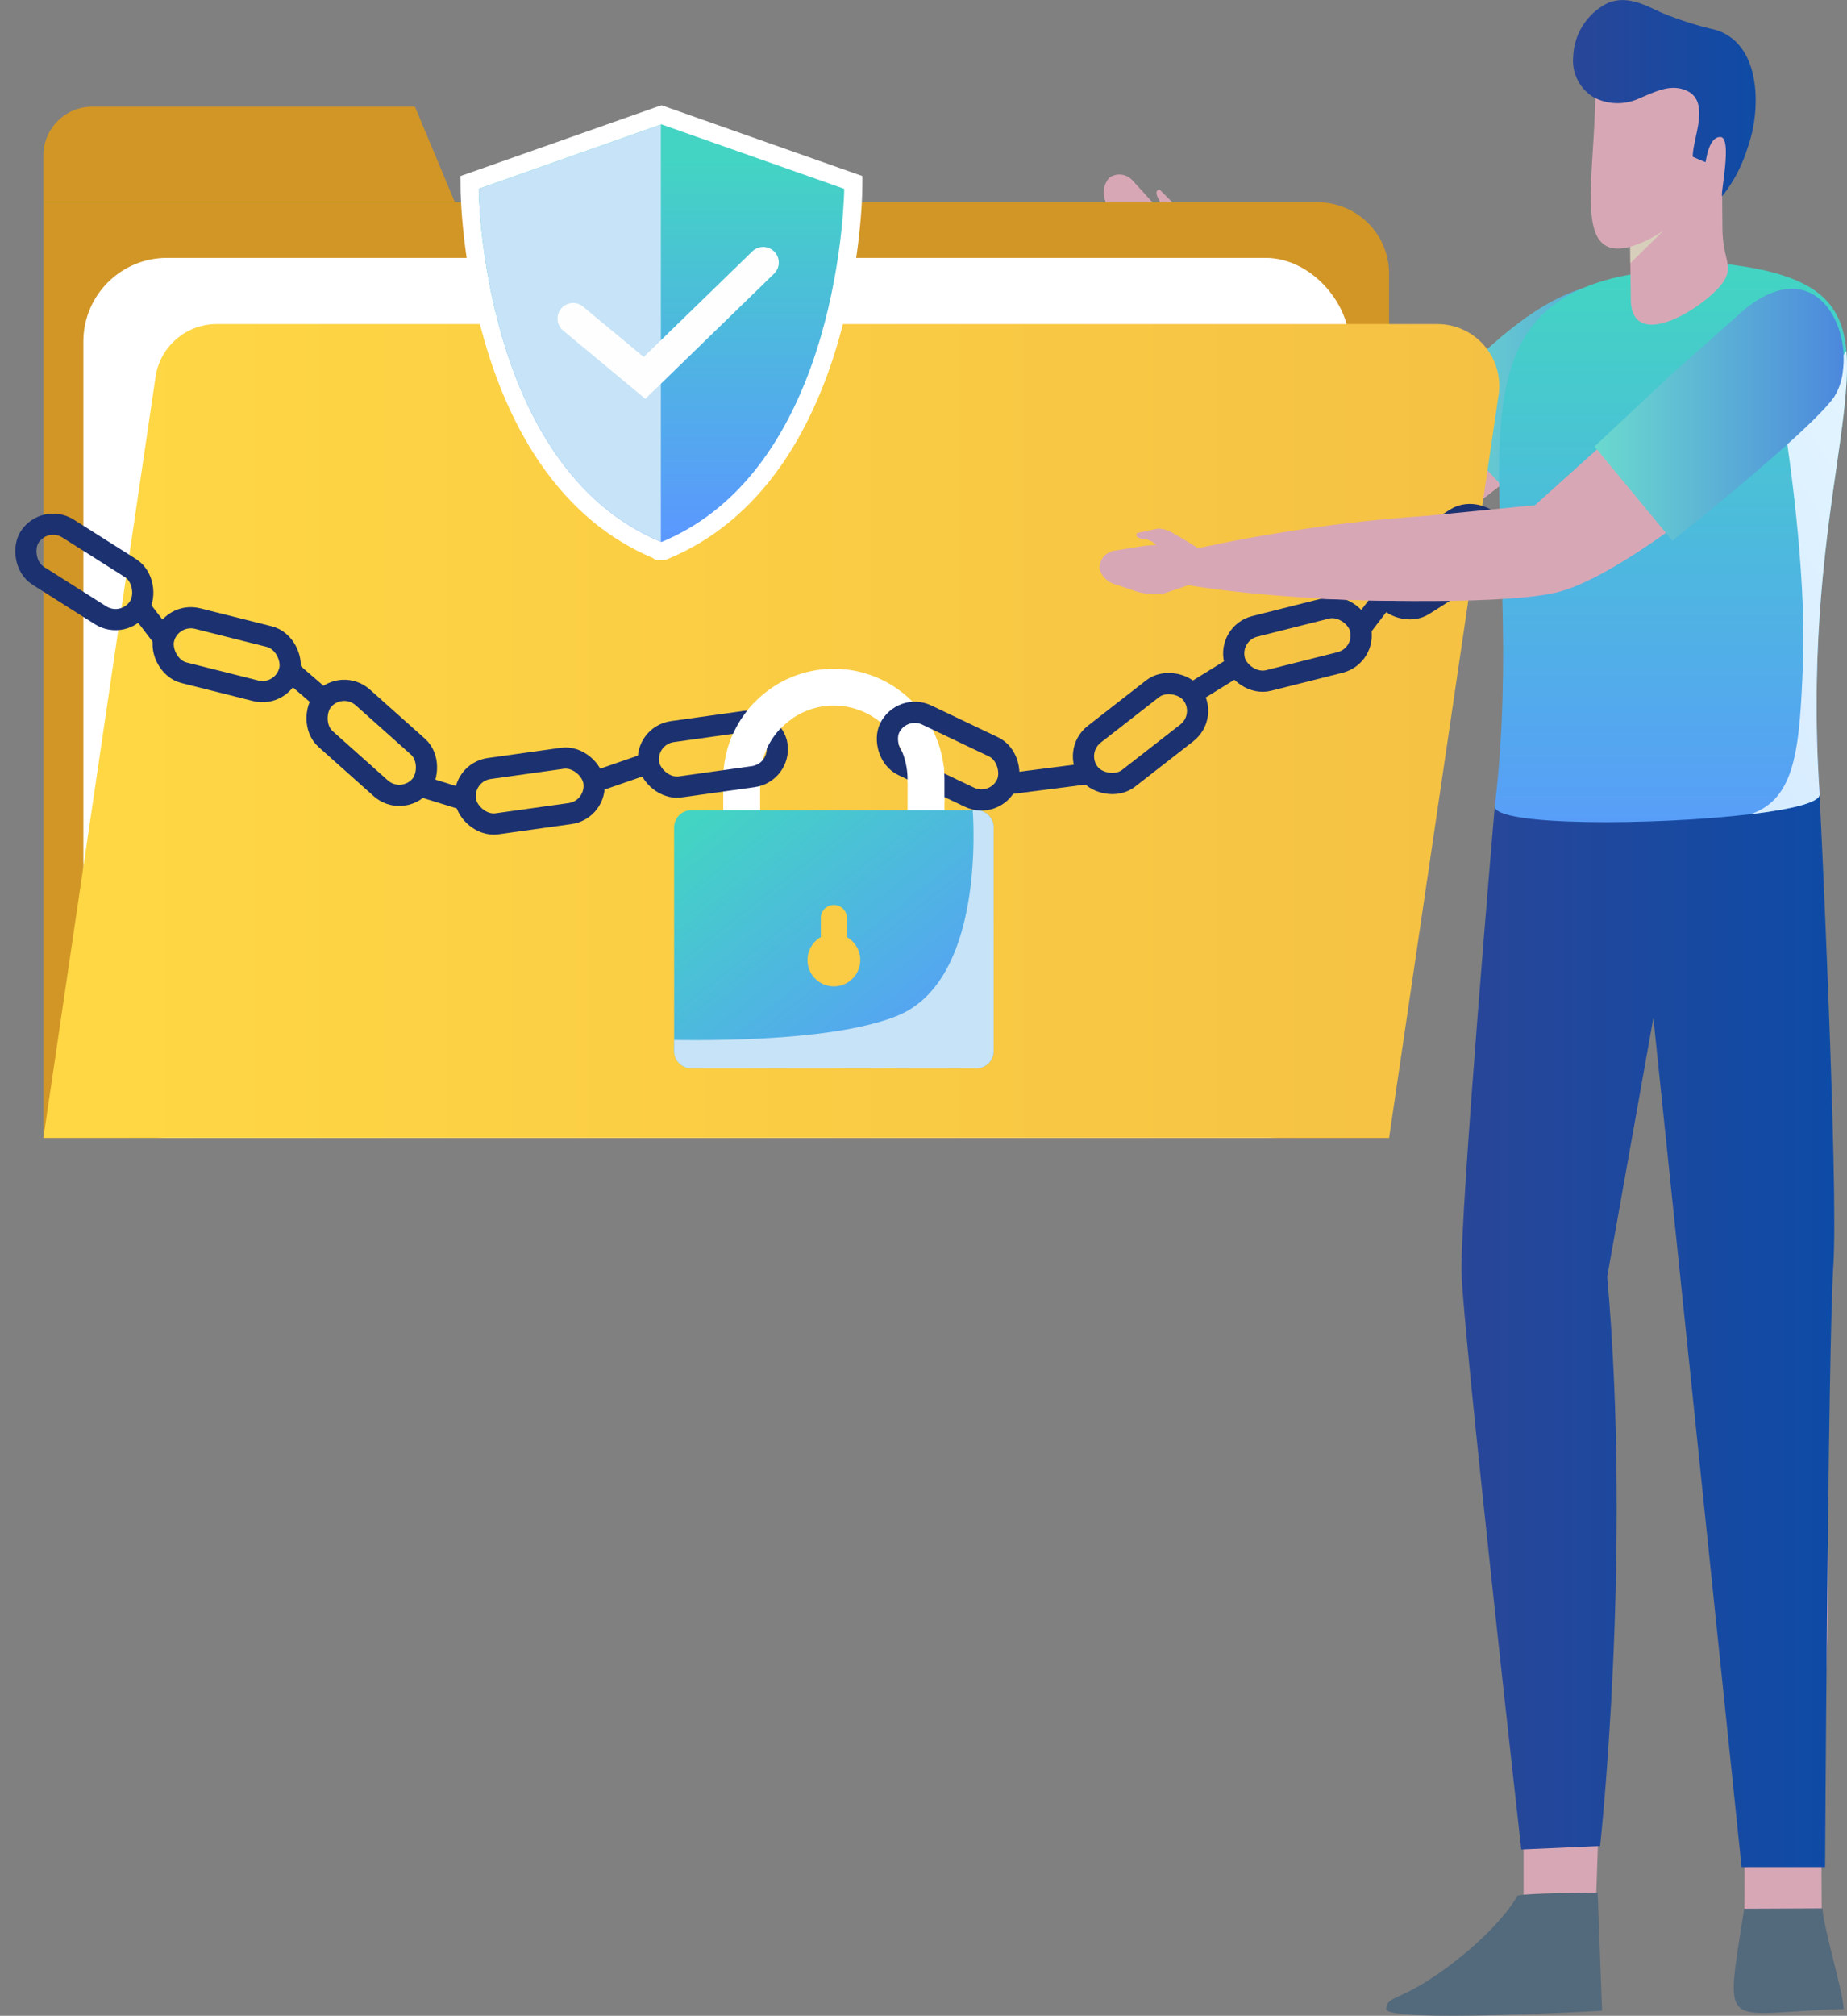<svg xmlns="http://www.w3.org/2000/svg" xmlns:xlink="http://www.w3.org/1999/xlink" width="204.37" height="222.986" viewBox="0 0 204.37 222.986">
  <rect x="0" y="0" width="204.37" height="222.986" fill="#808080" stroke="none"/>
  <defs>
    <linearGradient id="linear-gradient" y1="0.5" x2="1" y2="0.5" gradientUnits="objectBoundingBox">
      <stop offset="0" stop-color="#6bdace"/>
      <stop offset="1" stop-color="#4b86dd"/>
    </linearGradient>
    <linearGradient id="linear-gradient-2" y1="0.5" x2="1" y2="0.5" gradientUnits="objectBoundingBox">
      <stop offset="0.039" stop-color="#ffd744"/>
      <stop offset="1" stop-color="#f5c144"/>
    </linearGradient>
    <linearGradient id="linear-gradient-3" x1="0.057" y1="0.043" x2="0.963" y2="0.978" gradientUnits="objectBoundingBox">
      <stop offset="0" stop-color="#43d4c3"/>
      <stop offset="1" stop-color="#5a98fe"/>
    </linearGradient>
    <linearGradient id="linear-gradient-4" y1="0.5" x2="1" y2="0.5" gradientUnits="objectBoundingBox">
      <stop offset="0" stop-color="#294698"/>
      <stop offset="1" stop-color="#0e4ba6"/>
    </linearGradient>
    <linearGradient id="linear-gradient-5" x1="0.5" y1="0.021" x2="0.5" y2="1.1" xlink:href="#linear-gradient-3"/>
    <linearGradient id="linear-gradient-6" x1="0.708" y1="-0.004" x2="0.348" y2="1.005" gradientUnits="objectBoundingBox">
      <stop offset="0" stop-color="#e2f4ff"/>
      <stop offset="1" stop-color="#d7ecff"/>
    </linearGradient>
    <linearGradient id="linear-gradient-9" x1="0.5" y1="0.1" x2="0.5" y2="0.961" xlink:href="#linear-gradient-3"/>
  </defs>
  <g id="Grupo_60063" data-name="Grupo 60063" transform="translate(-2143.65 1755.568)">
    <g id="Grupo_60060" data-name="Grupo 60060" transform="translate(2145.267 -1755.568)">
      <g id="Grupo_60042" data-name="Grupo 60042" transform="translate(120.492 19.296)">
        <g id="Grupo_60038" data-name="Grupo 60038" transform="translate(27.212 11.827)">
          <path id="Trazado_126527" data-name="Trazado 126527" d="M2645.33-1650.532c2.3,7.19-28.4,31.391-30.9,26.717C2607.4-1628.782,2639.312-1661.328,2645.33-1650.532Z" transform="translate(-2613.423 1654.04)" fill="#d8a7b5"/>
          <path id="Trazado_126528" data-name="Trazado 126528" d="M2673.593-1653.426c-14.984-9.544-24.487,2.677-32.631,10.258l8.451,9.184Z" transform="translate(-2632.273 1656.92)" fill="url(#linear-gradient)"/>
        </g>
        <g id="Grupo_60041" data-name="Grupo 60041">
          <g id="Grupo_60039" data-name="Grupo 60039" transform="translate(3.771 5.059)">
            <path id="Trazado_126529" data-name="Trazado 126529" d="M2565.225-1640.814a3.821,3.821,0,0,1-3.737-.277c-8.74-5.546-25.029-36.071-21.99-37.269C2541.483-1679.142,2574.1-1645.32,2565.225-1640.814Z" transform="translate(-2539.126 1678.374)" fill="#d8a7b5"/>
          </g>
          <g id="Grupo_60040" data-name="Grupo 60040">
            <path id="Trazado_126530" data-name="Trazado 126530" d="M2535.154-1686.347l.5.2,0-1.226,0-.009-.108-2.12a3.32,3.32,0,0,0-.471-1.533l-1.7-1.7s-.741-.007-.049,1.173a2.645,2.645,0,0,1,.13,1.343l-.835-1.067-2.239-2.457a1.951,1.951,0,0,0-2.555-.314,2.452,2.452,0,0,0-.489,2.508l.553,2.174a7.375,7.375,0,0,0,1.52,2.8l2.535,1.982Z" transform="translate(-2527.174 1694.408)" fill="#d8a7b5"/>
          </g>
        </g>
      </g>
      <g id="Grupo_60043" data-name="Grupo 60043" transform="translate(3.184 22.379)">
        <path id="Rectángulo_32513" data-name="Rectángulo 32513" d="M0,0H141.005A7.895,7.895,0,0,1,148.9,7.895V103.5a0,0,0,0,1,0,0H0a0,0,0,0,1,0,0V0A0,0,0,0,1,0,0Z" transform="translate(0)" fill="#d29626"/>
        <rect id="Rectángulo_32514" data-name="Rectángulo 32514" width="140.054" height="97.355" rx="9.253" transform="translate(4.423 6.149)" fill="#fff"/>
        <path id="Trazado_126531" data-name="Trazado 126531" d="M2304.258-1551.9h-148.9l12.411-84.182a6.842,6.842,0,0,1,6.769-5.844h135.068a6.842,6.842,0,0,1,6.769,7.84Z" transform="translate(-2155.358 1655.399)" fill="url(#linear-gradient-2)"/>
      </g>
      <g id="Grupo_60049" data-name="Grupo 60049" transform="translate(0 55.681)">
        <g id="Grupo_60046" data-name="Grupo 60046" transform="translate(72.971 18.297)">
          <g id="Grupo_60045" data-name="Grupo 60045">
            <g id="Grupo_60044" data-name="Grupo 60044" transform="translate(5.437)">
              <path id="Trazado_126532" data-name="Trazado 126532" d="M2418.116-1510.7a12.242,12.242,0,0,0-12.094-10.39,12.175,12.175,0,0,0-8.8,3.745,12.107,12.107,0,0,0-3.037,5.392,11.96,11.96,0,0,0-.4,3.1V-1496h24.477v-12.857A11.68,11.68,0,0,0,2418.116-1510.7Zm-3.937,10.623h-16.312v-8.775a8.166,8.166,0,0,1,.563-2.981,8.194,8.194,0,0,1,3.038-3.785,8.077,8.077,0,0,1,4.556-1.4,8.164,8.164,0,0,1,7.16,4.259,8.126,8.126,0,0,1,1,3.905Z" transform="translate(-2393.784 1521.091)" fill="#fff"/>
            </g>
            <path id="Trazado_126533" data-name="Trazado 126533" d="M2410-1471.5h-31.532a1.912,1.912,0,0,0-1.913,1.912v24.734a1.912,1.912,0,0,0,1.913,1.912H2410a1.917,1.917,0,0,0,1.913-1.912v-24.734A1.917,1.917,0,0,0,2410-1471.5Zm-17.212,14.038v-2.113a1.439,1.439,0,0,1,1.447-1.438,1.437,1.437,0,0,1,1.438,1.438v2.113a2.926,2.926,0,0,1,1.478,2.539,2.922,2.922,0,0,1-3.278,2.893,2.916,2.916,0,0,1-2.515-2.386A2.932,2.932,0,0,1,2392.784-1457.46Z" transform="translate(-2376.552 1487.145)" fill="url(#linear-gradient-3)"/>
          </g>
          <path id="Trazado_126534" data-name="Trazado 126534" d="M2411.909-1469.586v24.734a1.917,1.917,0,0,1-1.913,1.912h-31.532a1.912,1.912,0,0,1-1.913-1.912v-1.23c7.5.1,18.659-.225,24.7-2.676,8.655-3.512,8.646-18.113,8.341-22.741h.4A1.917,1.917,0,0,1,2411.909-1469.586Z" transform="translate(-2376.552 1487.145)" fill="#c6e3f7" style="mix-blend-mode: multiply;isolation: isolate"/>
        </g>
        <g id="Grupo_60047" data-name="Grupo 60047" transform="translate(0 1.134)">
          <rect id="Rectángulo_32515" data-name="Rectángulo 32515" width="14.352" height="6.177" rx="3.088" transform="matrix(-0.845, -0.535, 0.535, -0.845, 12.125, 12.898)" fill="none" stroke="#1c3170" stroke-miterlimit="10" stroke-width="2.344"/>
          <rect id="Rectángulo_32516" data-name="Rectángulo 32516" width="14.352" height="6.177" rx="3.088" transform="matrix(-0.97, -0.244, 0.244, -0.97, 29.67, 20.351)" fill="none" stroke="#1c3170" stroke-miterlimit="10" stroke-width="2.344"/>
          <rect id="Rectángulo_32517" data-name="Rectángulo 32517" width="14.352" height="6.177" rx="3.088" transform="translate(42.817 32.441) rotate(-138.256)" fill="none" stroke="#1c3170" stroke-miterlimit="10" stroke-width="2.344"/>
          <rect id="Rectángulo_32518" data-name="Rectángulo 32518" width="14.352" height="6.177" rx="3.088" transform="translate(64.524 32.755) rotate(172.035)" fill="none" stroke="#1c3170" stroke-miterlimit="10" stroke-width="2.344"/>
          <rect id="Rectángulo_32519" data-name="Rectángulo 32519" width="14.352" height="6.177" rx="3.088" transform="translate(84.793 28.671) rotate(172.035)" fill="none" stroke="#1c3170" stroke-miterlimit="10" stroke-width="2.344"/>
          <line id="Línea_187" data-name="Línea 187" x2="2.731" y2="3.56" transform="translate(13.777 10.288)" fill="none" stroke="#1c3170" stroke-miterlimit="10" stroke-width="2.344"/>
          <line id="Línea_188" data-name="Línea 188" x1="3.74" y1="3.225" transform="translate(30.425 17.356)" fill="none" stroke="#1c3170" stroke-miterlimit="10" stroke-width="2.344"/>
          <line id="Línea_189" data-name="Línea 189" x2="5.009" y2="1.548" transform="translate(44.873 30.136)" fill="none" stroke="#1c3170" stroke-miterlimit="10" stroke-width="2.344"/>
          <line id="Línea_190" data-name="Línea 190" x1="6.055" y2="2.095" transform="translate(64.096 27.601)" fill="none" stroke="#1c3170" stroke-miterlimit="10" stroke-width="2.344"/>
        </g>
        <path id="Trazado_126535" data-name="Trazado 126535" d="M2402.338-1507.494a8.191,8.191,0,0,0-3.037,3.785l-4.243-.12a12.105,12.105,0,0,1,3.037-5.392Z" transform="translate(-2316.249 1531.264)" fill="#fff"/>
        <g id="Grupo_60048" data-name="Grupo 60048" transform="translate(95.484 0)">
          <rect id="Rectángulo_32520" data-name="Rectángulo 32520" width="14.352" height="6.177" rx="3.088" transform="matrix(0.845, -0.535, 0.535, 0.845, 54.498, 7.679)" fill="none" stroke="#1c3170" stroke-miterlimit="10" stroke-width="2.344"/>
          <rect id="Rectángulo_32521" data-name="Rectángulo 32521" width="14.352" height="6.177" rx="3.088" transform="translate(38.748 14.361) rotate(-14.145)" fill="none" stroke="#1c3170" stroke-miterlimit="10" stroke-width="2.344"/>
          <rect id="Rectángulo_32522" data-name="Rectángulo 32522" width="14.352" height="6.177" rx="3.088" transform="matrix(0.789, -0.615, 0.615, 0.789, 21.538, 27.441)" fill="none" stroke="#1c3170" stroke-miterlimit="10" stroke-width="2.344"/>
          <rect id="Rectángulo_32523" data-name="Rectángulo 32523" width="14.352" height="6.177" rx="3.088" transform="translate(2.657 22.088) rotate(25.474)" fill="none" stroke="#1c3170" stroke-miterlimit="10" stroke-width="2.344"/>
          <line id="Línea_191" data-name="Línea 191" x1="2.731" y2="3.56" transform="translate(53.42 10.288)" fill="none" stroke="#1c3170" stroke-miterlimit="10" stroke-width="2.344"/>
          <line id="Línea_192" data-name="Línea 192" y1="3.12" x2="5.048" transform="translate(34.757 17.936)" fill="none" stroke="#1c3170" stroke-miterlimit="10" stroke-width="2.344"/>
          <line id="Línea_193" data-name="Línea 193" x1="9.15" y2="1.172" transform="translate(14.285 29.877)" fill="none" stroke="#1c3170" stroke-miterlimit="10" stroke-width="2.344"/>
        </g>
        <path id="Trazado_126536" data-name="Trazado 126536" d="M2460.346-1490.844v2.483l-4.082-2.25v-.233a8.132,8.132,0,0,0-1-3.905l.144-.032,4.79,2.089A11.681,11.681,0,0,1,2460.346-1490.844Z" transform="translate(-2357.462 1521.379)" fill="#fff"/>
      </g>
      <path id="Trazado_126537" data-name="Trazado 126537" d="M2196.469-1718.168h-35.7a5.414,5.414,0,0,0-5.414,5.414v5.165h45.535Z" transform="translate(-2152.174 1729.968)" fill="#d29626"/>
      <g id="Grupo_60055" data-name="Grupo 60055" transform="translate(151.765 84.819)">
        <g id="Grupo_60054" data-name="Grupo 60054">
          <g id="Grupo_60051" data-name="Grupo 60051">
            <path id="Trazado_126538" data-name="Trazado 126538" d="M2675.823-1486.73c11.151.425,5.555,10.771,3.376,19.882-3.959,14.313-1.929,32.928-7.729,34.912-15.463,4.55-10.014-50.215-5.712-52.684C2667.779-1485.748,2672.075-1486.381,2675.823-1486.73Z" transform="translate(-2650.188 1486.73)" fill="#d8a7b5"/>
            <g id="Grupo_60050" data-name="Grupo 60050" transform="translate(0 49.333)">
              <path id="Trazado_126539" data-name="Trazado 126539" d="M2667.587-1329.73c10.89-7.675,9.568,56.318,6.551,70.866s-6-7.525-7.92-30.824S2663.3-1326.71,2667.587-1329.73Z" transform="translate(-2652.494 1330.366)" fill="#d8a7b5"/>
              <path id="Trazado_126540" data-name="Trazado 126540" d="M2682.735-1111.632l-.217,6.406-8.034.109v-5.754Z" transform="translate(-2659.279 1180.643)" fill="#d8a7b5"/>
              <path id="Trazado_126541" data-name="Trazado 126541" d="M2640.791-1091.588s-1.693,3.271-7.3,7.536-7.072,3.344-7.2,4.932,23.889.21,23.889.21l-.488-13.065S2640.793-1091.928,2640.791-1091.588Z" transform="translate(-2626.293 1167.187)" fill="#53697c"/>
            </g>
          </g>
          <g id="Grupo_60053" data-name="Grupo 60053" transform="translate(30.451 0.007)">
            <path id="Trazado_126542" data-name="Trazado 126542" d="M2729.906-1486.444c10.944-2.178,10.82,9.618,10.818,18.987-.524,14.841,2.865,32.041-2.316,35.319-13.982,8.019-17.95-48.277-14.34-51.678C2725.773-1485.385,2726.342-1485.233,2729.906-1486.444Z" transform="translate(-2722.81 1486.707)" fill="#d8a7b5"/>
            <g id="Grupo_60052" data-name="Grupo 60052" transform="translate(6.79 49.326)">
              <path id="Trazado_126543" data-name="Trazado 126543" d="M2747.349-1329.73c10.89-7.675,9.567,56.318,6.55,70.866s-5.995-7.525-7.92-30.824S2743.064-1326.71,2747.349-1329.73Z" transform="translate(-2744.333 1330.366)" fill="#d8a7b5"/>
              <path id="Trazado_126544" data-name="Trazado 126544" d="M2760.446-1103.129l.027,5.335-8.547.064.02-4.705Z" transform="translate(-2749.531 1174.823)" fill="#d8a7b5"/>
            </g>
            <path id="Trazado_126545" data-name="Trazado 126545" d="M2757.993-1086.458c.111,2.108,2.309,9.311,2.357,11.138-13.585.344-13.2,3.077-11.01-11.1Z" transform="translate(-2740.179 1212.737)" fill="#53697c"/>
          </g>
        </g>
      </g>
      <path id="Trazado_126546" data-name="Trazado 126546" d="M2656.388-1475.694s-3.87,45.017-3.674,51.7,6.606,63.7,6.606,63.7l8.723-.385s3.537-32.132.786-62.987l5.109-28.627,9.761,93.945h9.236s.328-57.522.917-66.562-1.519-52.088-1.519-52.088Z" transform="translate(-2492.609 1564.889)" fill="url(#linear-gradient-4)"/>
      <path id="Trazado_126547" data-name="Trazado 126547" d="M2702.327-1641.376c-1.229,8.558-3.005,20.194-2.081,35.847.024.45.048.892.08,1.326,0,.892-3.166,1.647-7.625,2.178-10.583,1.27-28.438,1.326-28.317-.868,3.929-33.091-7.466-54.8,15.034-58.837l10.993-1.1c9.3,1.181,12.383,4.01,12.873,9.562C2703.548-1650.2,2703.026-1646.294,2702.327-1641.376Z" transform="translate(-2500.601 1692.09)" fill="url(#linear-gradient-5)"/>
      <path id="Trazado_126548" data-name="Trazado 126548" d="M2763.764-1620.63c-1.229,8.558-3,20.194-2.081,35.847.024.45.049.892.08,1.326,0,.892-3.166,1.647-7.626,2.178,4.974-1.728,5.416-7.184,5.786-16.843.385-10.253-1.792-24.452-1.792-24.452l6.589-9.948C2764.986-1629.453,2764.464-1625.548,2763.764-1620.63Z" transform="translate(-2562.038 1671.344)" fill="url(#linear-gradient-6)" style="mix-blend-mode: multiply;isolation: isolate"/>
      <path id="Trazado_126549" data-name="Trazado 126549" d="M2702.417-1720.26v.111l.014,1.7.055,4.427a.051.051,0,0,0,.014.042c.529,5.68,9.48-.487,10.482-2.854.7-1.517-.334-2.283-.362-5.485s-.028-3.55-.028-3.55c10.732-17.066-7.183-24.013-14.032-11.9,0,3.967-.418,7.823-.487,10.927C2697.934-1722.194,2698.561-1719.257,2702.417-1720.26Z" transform="translate(-2523.65 1747.56)" fill="#d8a7b5"/>
      <path id="Trazado_126550" data-name="Trazado 126550" d="M2691.863-1749.3a4.712,4.712,0,0,0,2.263,4.491,5.7,5.7,0,0,0,5.1.1c1.693-.69,3.474-1.682,5.292-.78,2.519,1.25.575,5.215.575,7.213v.049c.446.2.99.435,1.425.594.228-1.454.693-2.81,1.643-2.78,1.355.059-.059,6.481.188,6.55a16.148,16.148,0,0,0,2.737-5.128,17.552,17.552,0,0,0,.535-1.785c.956-3.977.646-10.2-4.139-11.522a37.143,37.143,0,0,1-5.931-1.908c-1.86-.868-3.757-1.878-5.833-1.039A6.888,6.888,0,0,0,2691.863-1749.3Z" transform="translate(-2519.407 1755.568)" fill="url(#linear-gradient-4)"/>
      <g id="Grupo_60059" data-name="Grupo 60059" transform="translate(120.031 31.95)">
        <path id="Trazado_126551" data-name="Trazado 126551" d="M2708.071-1636.307c1.787,7.128-30.641,30.279-32.778,25.582C2668.773-1615.989,2702.9-1647.17,2708.071-1636.307Z" transform="translate(-2627.535 1643.546)" fill="#d8a7b5"/>
        <path id="Trazado_126552" data-name="Trazado 126552" d="M2634.107-1598.687l-7.09,6.382-22.913,2.256-.819,8.107s19.068.868,25.952-.667c5.758-1.284,15.518-9.067,15.518-9.067Z" transform="translate(-2578.811 1616.234)" fill="#d8a7b5"/>
        <path id="Trazado_126553" data-name="Trazado 126553" d="M2715.924-1652l-8.212,7.3-8.362,7.845,8.617,10.418s15.135-12.005,17.891-15.892a6.689,6.689,0,0,0,.985-2.991l.017-.148C2727.479-1650.971,2723.3-1658.012,2715.924-1652Z" transform="translate(-2644.567 1654.302)" fill="url(#linear-gradient)"/>
        <g id="Grupo_60058" data-name="Grupo 60058" transform="translate(0 24.948)">
          <g id="Grupo_60056" data-name="Grupo 60056" transform="translate(4.533)">
            <path id="Trazado_126554" data-name="Trazado 126554" d="M2590.015-1570.715a3.822,3.822,0,0,1-2.28,2.974c-9.427,4.271-49,1.085-47.622-1.585C2540.262-1571.454,2591.11-1580.611,2590.015-1570.715Z" transform="translate(-2540.078 1575.227)" fill="#d8a7b5"/>
          </g>
          <g id="Grupo_60057" data-name="Grupo 60057" transform="translate(0 1.568)">
            <path id="Trazado_126555" data-name="Trazado 126555" d="M2536.192-1567.76l.438-.308-1.028-.668-.008,0-1.833-1.071a3.32,3.32,0,0,0-1.541-.446l-2.354.494s-.412.616.955.683a2.647,2.647,0,0,1,1.194.627l-1.349.114-3.283.526a1.95,1.95,0,0,0-1.662,1.966,2.45,2.45,0,0,0,1.83,1.783l2.121.729a7.375,7.375,0,0,0,3.174.262l3.047-1.035Z" transform="translate(-2525.711 1570.256)" fill="#d8a7b5"/>
          </g>
        </g>
      </g>
      <path id="Trazado_126556" data-name="Trazado 126556" d="M2711.878-1672.905l.014,1.81c1.336-1.309,3.647-3.592,3.647-3.592A13.01,13.01,0,0,1,2711.878-1672.905Z" transform="translate(-2533.111 1700.205)" fill="#d7cfbb" style="mix-blend-mode: multiply;isolation: isolate"/>
      <path id="Trazado_126557" data-name="Trazado 126557" d="M2702.794-1682.971a4.134,4.134,0,0,0-2.637-.819,2.005,2.005,0,0,0-1.228,1.015S2701.32-1681.284,2702.794-1682.971Z" transform="translate(-2524.248 1706.441)" fill="#d8a7b5"/>
    </g>
    <g id="Grupo_60062" data-name="Grupo 60062" transform="translate(2196.612 -1741.811)">
      <g id="Trazado_126558" data-name="Trazado 126558" transform="translate(-2308.006 1711.964)" stroke-miterlimit="10" fill="url(#linear-gradient-9)">
        <path d="M 2328.431 -1664.761 L 2328.232 -1664.761 L 2328.225 -1664.761 L 2327.923 -1664.761 L 2327.733 -1664.887 C 2323.03 -1666.859 2319.011 -1670.202 2315.788 -1674.823 C 2313.227 -1678.495 2311.162 -1682.978 2309.652 -1688.147 C 2307.093 -1696.902 2307.008 -1704.507 2307.006 -1704.826 L 2307 -1705.539 L 2307.673 -1705.777 L 2327.837 -1712.886 L 2327.846 -1712.89 L 2327.855 -1712.893 L 2327.917 -1712.913 L 2328.242 -1713.021 L 2328.564 -1712.907 L 2348.79 -1705.777 L 2349.463 -1705.539 L 2349.458 -1704.826 C 2349.455 -1704.506 2349.368 -1696.888 2346.801 -1688.122 C 2345.286 -1682.947 2343.214 -1678.46 2340.645 -1674.787 C 2337.401 -1670.148 2333.353 -1666.8 2328.615 -1664.837 L 2328.431 -1664.761 Z" stroke="none"/>
        <path d="M 2328.232 -1711.964 L 2328.169 -1711.943 L 2308.006 -1704.833 C 2308.006 -1704.833 2308.233 -1674.098 2328.169 -1665.788 C 2328.19 -1665.781 2328.204 -1665.775 2328.225 -1665.761 L 2328.232 -1665.761 C 2348.223 -1674.043 2348.458 -1704.833 2348.458 -1704.833 L 2328.232 -1711.964 M 2328.252 -1714.078 L 2350.468 -1706.245 L 2350.458 -1704.818 C 2350.455 -1704.493 2350.367 -1696.739 2347.761 -1687.841 C 2346.215 -1682.561 2344.096 -1677.977 2341.465 -1674.214 C 2338.11 -1669.416 2333.915 -1665.95 2328.997 -1663.913 L 2328.63 -1663.761 L 2327.621 -1663.761 L 2327.258 -1664.002 C 2322.415 -1666.053 2318.281 -1669.501 2314.968 -1674.251 C 2312.344 -1678.012 2310.233 -1682.593 2308.692 -1687.866 C 2306.094 -1696.754 2306.008 -1704.494 2306.006 -1704.819 L 2305.995 -1706.245 L 2327.603 -1713.862 L 2328.252 -1714.078 Z" stroke="none" fill="#fff"/>
      </g>
      <path id="Trazado_126559" data-name="Trazado 126559" d="M2328.169-1711.9v46.155c-19.936-8.31-20.164-39.045-20.164-39.045Z" transform="translate(-2308.006 1711.919)" fill="#c6e3f7" style="mix-blend-mode: multiply;isolation: isolate"/>
      <g id="Grupo_60061" data-name="Grupo 60061" transform="translate(8.728 13.56)">
        <path id="Trazado_126560" data-name="Trazado 126560" d="M2345.386-1652.178l-9.094-7.556a1.724,1.724,0,0,1-.224-2.427,1.725,1.725,0,0,1,2.427-.224l6.711,5.575,12.019-11.685a1.725,1.725,0,0,1,2.438.034,1.725,1.725,0,0,1-.034,2.438Z" transform="translate(-2335.67 1668.985)" fill="#fefefe"/>
      </g>
    </g>
  </g>
</svg>
